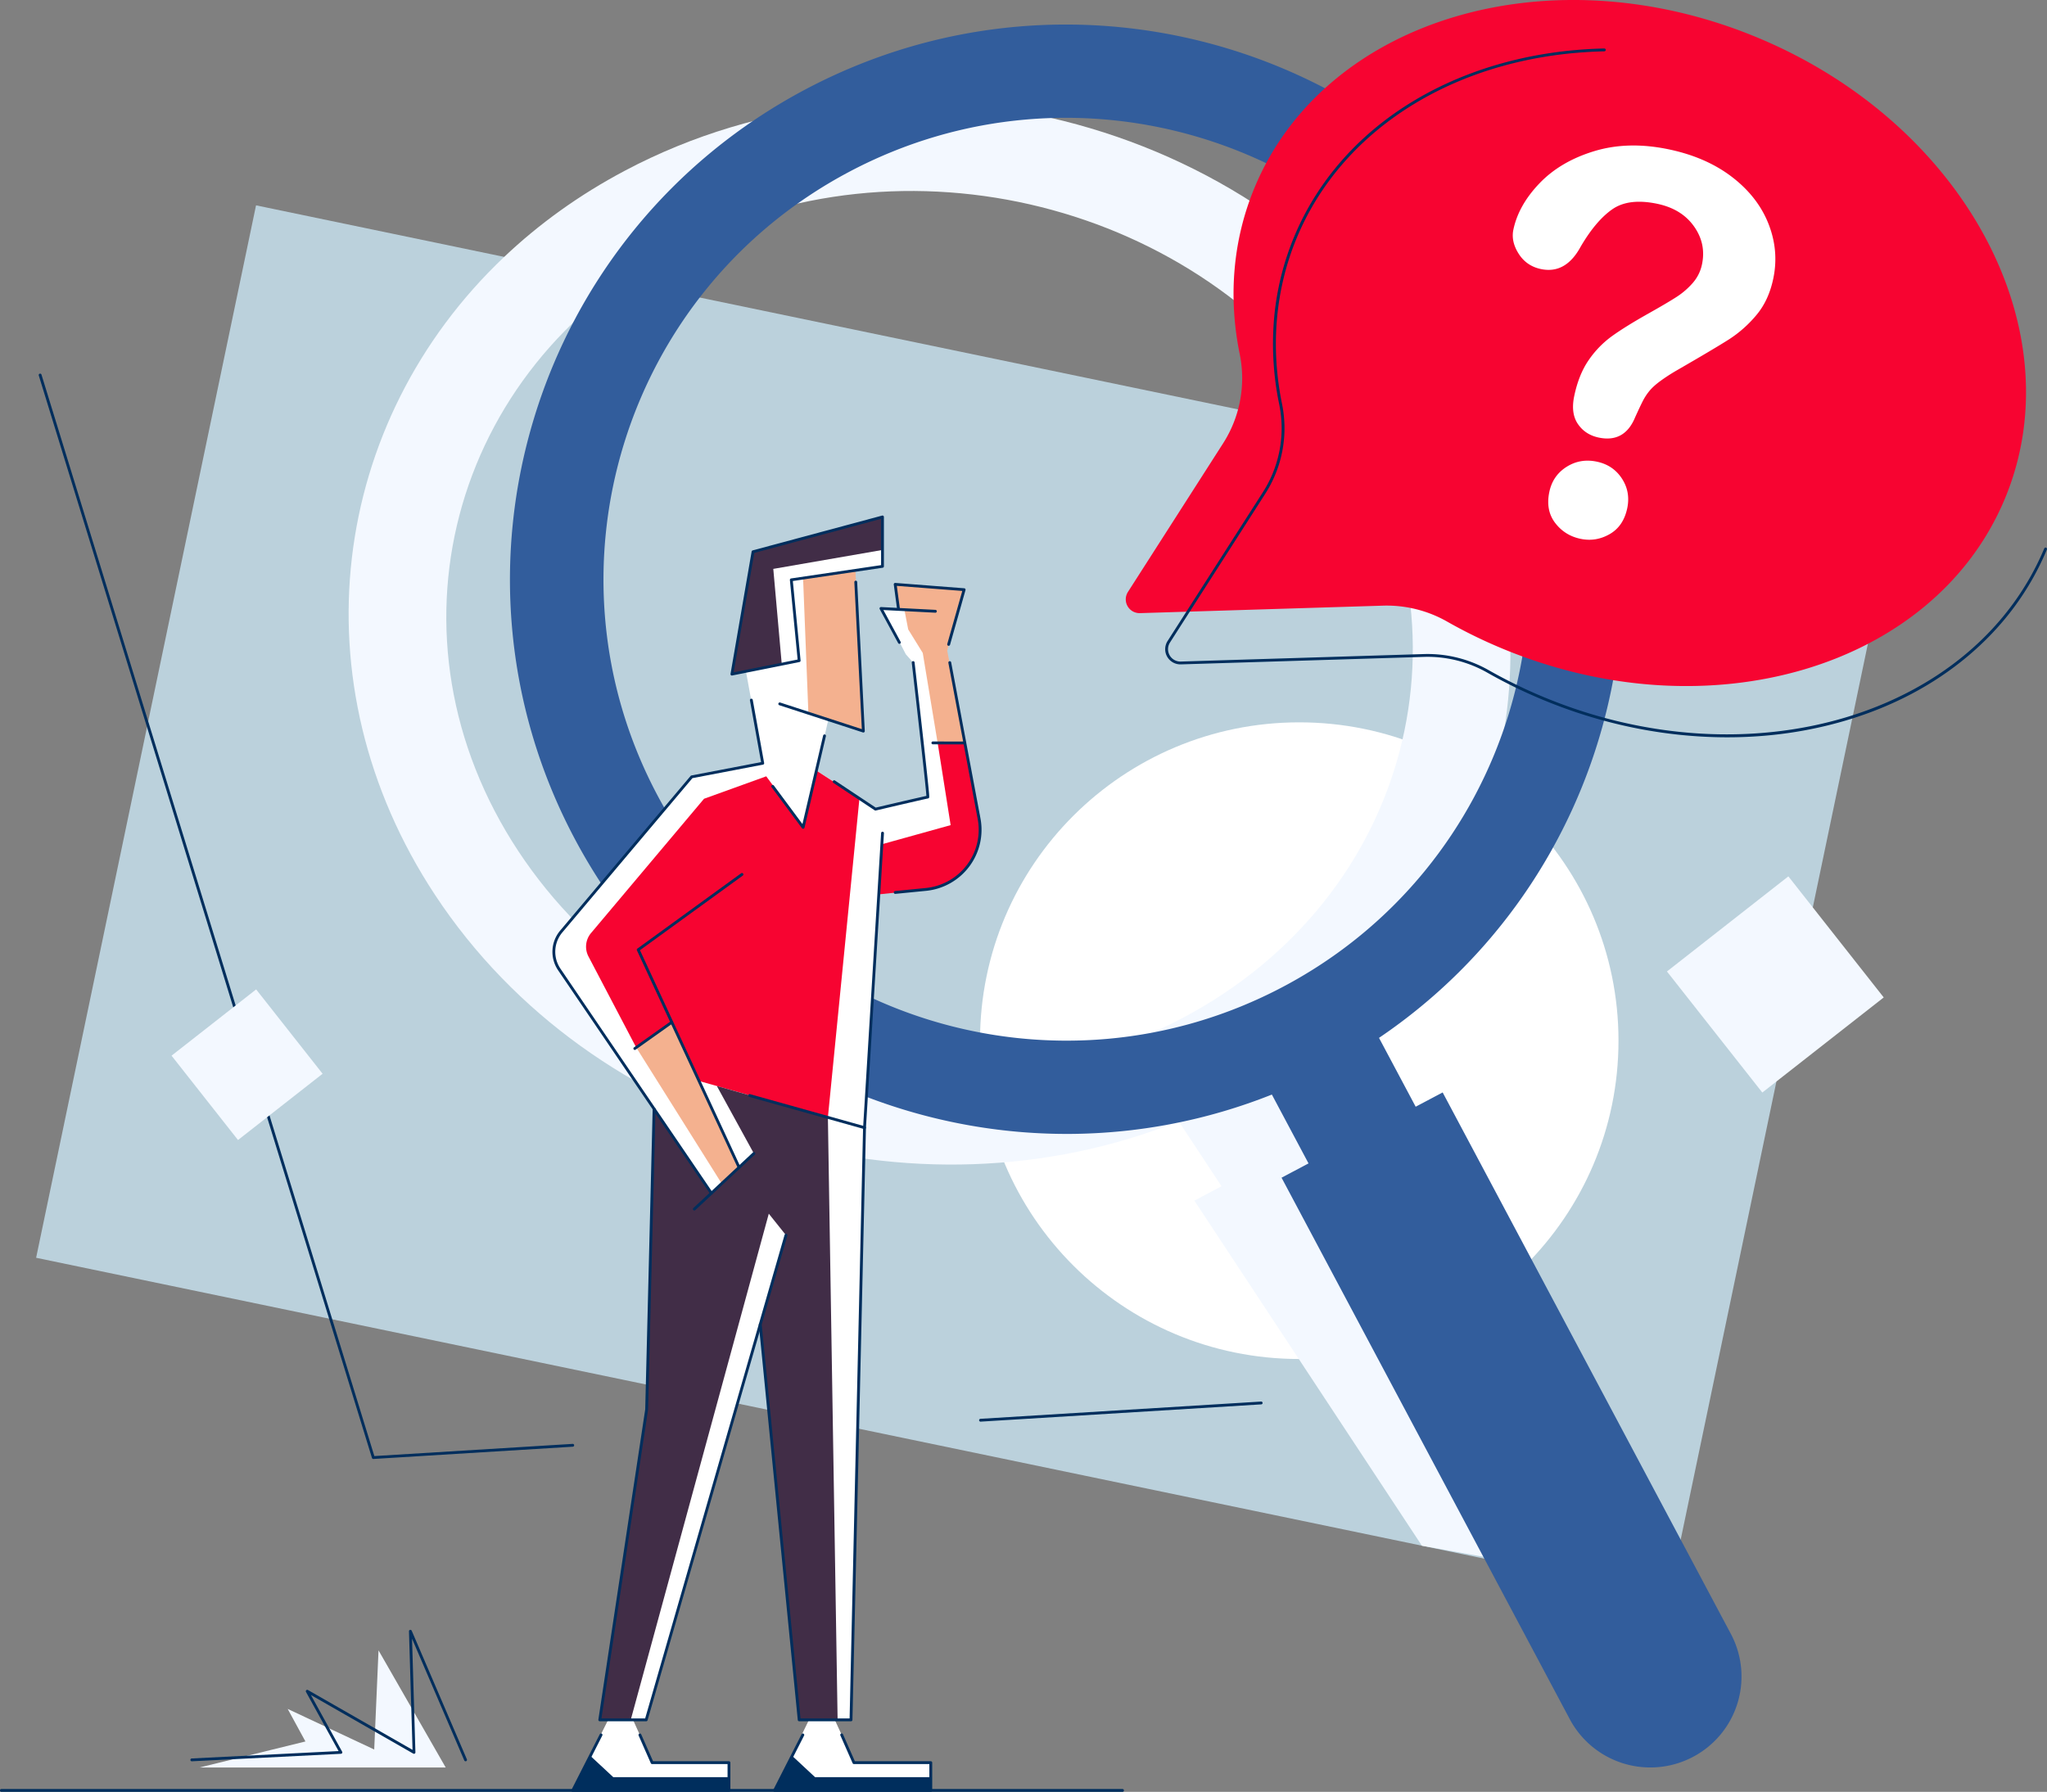 <svg width="474" height="415" fill="none" xmlns="http://www.w3.org/2000/svg"><rect width="100%" height="100%" fill="#808080" stroke="none"/><g clip-path="url(#a)"><path d="M437.327 126.122 59.287 47.56 8.364 291.306l378.04 78.561 50.923-243.745Z" fill="#BBD1DC"/><path d="M300.854 314.75c40.826 0 73.922-33.008 73.922-73.726 0-40.718-33.096-73.727-73.922-73.727s-73.922 33.009-73.922 73.727 33.096 73.726 73.922 73.726Z" fill="#fff"/><path d="M120.009 197.105c-32.432-49.196-16.081-111.672 36.515-139.548 52.596-27.875 121.527-10.596 153.959 38.597S326.565 207.82 273.966 235.7c-52.6 27.879-121.527 10.595-153.957-38.594Zm266.71 171.204-72.608-110.135-6.286 3.331-9.925-15.05c47.199-31.935 64.196-89.447 42.604-140.442-2.972-7-6.577-13.715-10.771-20.062-38.985-59.14-121.848-79.912-185.077-46.398-10.538 5.585-19.868 12.325-27.915 19.954-40.235 38.145-48.47 98.513-15.98 147.795 36.385 55.189 110.982 76.967 172.174 52.385l9.921 15.05-6.288 3.333 52.695 79.936 57.456 10.303Z" fill="#F3F8FF"/><path d="M360.652 73.937C327.305 11.276 249.341-12.556 186.517 20.7c-62.825 33.257-86.723 111.012-53.376 173.673 31.121 58.478 101.102 83.138 161.371 59.132L303 269.45l-6.247 3.308 66.739 125.406a21.066 21.066 0 0 0 5.208 6.368 21.135 21.135 0 0 0 15.452 4.725 21.148 21.148 0 0 0 14.276-7.556 21.037 21.037 0 0 0 4.738-15.411 21.03 21.03 0 0 0-2.369-7.871l-66.738-125.406-6.249 3.307-8.489-15.944c53.709-36.335 72.452-107.958 41.331-166.44ZM152.266 184.25c-27.74-52.121-7.858-116.808 44.403-144.472 52.26-27.663 117.117-7.84 144.856 44.285 27.738 52.126 7.858 116.808-44.404 144.469-52.263 27.661-117.117 7.841-144.855-44.282Z" fill="#325D9C"/><path d="M406.996 8.719c-47.95-19.963-100.076-4.486-116.427 34.58-5.201 12.423-6.152 25.738-3.491 38.759a27.942 27.942 0 0 1-3.877 20.652l-22.018 34.385a3.191 3.191 0 0 0-.086 3.295 3.196 3.196 0 0 0 2.882 1.614l56.337-1.734a28.31 28.31 0 0 1 14.834 3.724c4.081 2.314 8.3 4.378 12.633 6.18 47.949 19.965 100.075 4.483 116.425-34.578 16.35-39.061-9.266-86.913-57.212-106.877Z" fill="#F70431"/><path d="M399.997 170.763c-2.202 0-4.419-.07-6.651-.21-12.284-.771-24.473-3.643-36.227-8.538a116.39 116.39 0 0 1-12.669-6.198 27.98 27.98 0 0 0-14.661-3.681l-56.341 1.736a3.534 3.534 0 0 1-3.179-1.779 3.51 3.51 0 0 1 .095-3.633l22.017-34.385a27.46 27.46 0 0 0 3.834-20.417 69.057 69.057 0 0 1-1.207-19.697 63.808 63.808 0 0 1 4.717-19.256c5.456-13.034 15.157-23.96 28.056-31.596 12.523-7.416 27.639-11.524 43.709-11.878a.322.322 0 0 1 .308.195.327.327 0 0 1-.294.46c-33.087.731-60.359 17.235-71.172 43.072-4.991 11.924-6.193 25.266-3.473 38.57a28.114 28.114 0 0 1-3.923 20.899l-22.018 34.385a2.864 2.864 0 0 0-.077 2.957 2.873 2.873 0 0 0 2.587 1.448l56.341-1.736a28.654 28.654 0 0 1 15.006 3.766 115.768 115.768 0 0 0 12.601 6.163c47.707 19.864 99.742 4.431 115.996-34.402a.33.33 0 0 1 .423-.16.325.325 0 0 1 .183.413c-4.016 9.597-10.22 17.946-18.437 24.814-7.933 6.63-17.398 11.609-28.133 14.798-8.717 2.584-17.909 3.89-27.411 3.89Z" fill="#002E5D"/><path d="M350.436 53.188c.796-3.786 2.817-7.37 6.063-10.75 3.246-3.38 7.475-5.86 12.686-7.438 5.21-1.578 10.932-1.72 17.166-.425 5.794 1.204 10.686 3.334 14.678 6.389 3.991 3.054 6.812 6.667 8.463 10.836 1.651 4.17 2.027 8.407 1.128 12.712-.708 3.387-2.017 6.213-3.929 8.478a27.97 27.97 0 0 1-6.296 5.588c-2.287 1.457-6.346 3.868-12.178 7.231a42.687 42.687 0 0 0-3.946 2.58c-1.016.766-1.804 1.497-2.366 2.19a12.846 12.846 0 0 0-1.416 2.14c-.382.73-.997 2.027-1.845 3.889-1.627 3.988-4.438 5.566-8.433 4.736-2.078-.433-3.685-1.474-4.82-3.123-1.136-1.65-1.425-3.81-.867-6.483.7-3.35 1.825-6.142 3.376-8.374a22.591 22.591 0 0 1 5.486-5.599c2.104-1.499 4.882-3.219 8.333-5.159 3.025-1.701 5.225-3.001 6.602-3.9a17.592 17.592 0 0 0 3.671-3.198 9.37 9.37 0 0 0 2.122-4.3c.667-3.189.041-6.127-1.879-8.814-1.92-2.687-4.76-4.421-8.519-5.203-4.397-.914-7.865-.481-10.404 1.3-2.54 1.78-4.979 4.673-7.318 8.677-2.299 4.223-5.35 5.94-9.152 5.15-2.239-.465-3.963-1.645-5.173-3.538-1.209-1.894-1.62-3.758-1.233-5.592Zm15.562 71.607c-2.438-.507-4.402-1.737-5.892-3.689-1.49-1.953-1.938-4.344-1.346-7.173.524-2.51 1.845-4.44 3.962-5.79 2.117-1.349 4.454-1.757 7.011-1.225 2.519.524 4.458 1.821 5.817 3.892 1.36 2.071 1.777 4.364 1.254 6.879-.584 2.79-1.941 4.795-4.072 6.015-2.131 1.22-4.376 1.583-6.734 1.091Z" fill="#fff"/><path d="m408.079 253.036 28.114-22.026-22.084-28.04-28.114 22.026 22.084 28.04ZM103.205 409.357 87.649 382.23l-.996 22.962-20.036-9.399 4.108 7.538-24.518 6.026h56.998Z" fill="#F3F8FF"/><path d="M107.81 407.92a.328.328 0 0 1-.302-.198l-12.095-28.196.779 26.325a.328.328 0 0 1-.493.294L71.991 392.57l7.235 13.129a.326.326 0 0 1-.11.434.33.33 0 0 1-.155.052l-34.515 1.735a.322.322 0 0 1-.13-.015.318.318 0 0 1-.195-.168.33.33 0 0 1 .163-.444.335.335 0 0 1 .129-.028l33.99-1.709-7.546-13.693a.326.326 0 0 1 .058-.397.327.327 0 0 1 .398-.05l24.215 13.86-.826-27.463a.326.326 0 0 1 .478-.299.328.328 0 0 1 .152.16l12.777 29.79a.326.326 0 0 1-.174.43.353.353 0 0 1-.125.026Zm119.233-78.662a.326.326 0 0 1-.32-.318.328.328 0 0 1 .3-.337l64.992-3.997a.323.323 0 0 1 .238.081.316.316 0 0 1 .077.101.318.318 0 0 1 .016.25.332.332 0 0 1-.064.111.335.335 0 0 1-.226.11l-64.992 3.999h-.021Zm-140.596 8.645a.327.327 0 0 1-.195-.065.326.326 0 0 1-.12-.167L8.975 86.95a.327.327 0 0 1 .222-.399.33.33 0 0 1 .407.207l77.081 250.474 45.923-2.825a.326.326 0 0 1 .342.307.329.329 0 0 1-.302.347l-46.18 2.841-.02.001Z" fill="#002E5D"/><path d="m174.37 127.788-4.888 28.34 3.247-.65 3.889 21.288-16.249 3.113-30.386 35.811a7.122 7.122 0 0 0-.475 8.586l21.962 32.564-1.724 69.595-10.827 71.726h1.99l-8.265 16.512h36.171l-.045-6.356h-17.687l-4.52-10.042 3.076.05 26.394-91.575 9.012 91.45h2.346l-7.958 16.328 35.901.152.2-6.448-17.641.056-4.618-10.018 3.641-.098 3.27-137.233 3.316-54.025 10.709-.873a13.889 13.889 0 0 0 5.529-1.656 13.84 13.84 0 0 0 4.372-3.76 13.792 13.792 0 0 0 2.567-10.966l-7.479-38.702 4.053-14.395-15.784-1.131.571 5.486-3.686.169 5.389 10.432 1.715 1.943 3.377 31.004-11.993 2.928-13.751-8.907 2.714-11.807 8.103 2.441-2.003-37.001 6.445-.952v-11.436l-29.98 8.057Z" fill="#fff"/><path d="m204.211 119.768.138 7.602-25.287 4.387 1.961 22.064-11.519 2.18 4.865-28.209 29.842-8.024Z" fill="#412D47"/><path d="M215.527 411.602h-26.786l-5.308-4.939-4.078 8.01h36.172v-3.071Z" fill="#002E5D"/><path d="m199.919 169.328-1.842-37.229-12.118 1.791 1.23 31.291 12.73 4.147Z" fill="#F4B18F"/><path d="M168.798 411.602h-26.786l-5.309-4.939-4.076 8.01h36.171v-3.071Z" fill="#002E5D"/><path d="m217.125 172.073 3.001 19.03-15.772 4.387-.862 11.653 11.672-1.244c8.497-1.313 13.427-9.701 11.447-18.046l-3.184-15.794-6.302.014Z" fill="#F70431"/><path d="m223.418 172.059-4.077-21.345 3.91-14.147-15.968-1.235.781 5.8 1.353.069.882 4.564 3.372 5.46 3.449 20.848 6.298-.014Z" fill="#F4B18F"/><path d="m188.969 178.428 10.041 6.503-7.305 73.869-29.843-8.441-6.301-13.595-8.237 5.844-11.058-21.083a4.897 4.897 0 0 1 .591-5.424l26.167-31.104 14.404-5.2 8.525 11.554 3.016-12.923Z" fill="#F70431"/><path d="m165.998 251.529 25.707 7.271 2.25 139.525-8.912-.164-8.881-91.942 5.833-20.149-3.975-4.973-31.968 117.228h-7.169l10.826-71.722 1.754-69.763 13.228 19.381 9.875-9.067-8.568-15.625Z" fill="#412D47"/><path d="m147.33 242.609 19.856 31.613 3.934-3.902-15.553-33.556-8.237 5.845Z" fill="#F4B18F"/><path d="M169.483 156.46a.32.32 0 0 1-.252-.116.331.331 0 0 1-.072-.267l4.888-28.341a.33.33 0 0 1 .239-.265l29.976-8.06a.326.326 0 0 1 .379.172.314.314 0 0 1 .034.144v11.442a.332.332 0 0 1-.08.214.332.332 0 0 1-.202.109l-20.807 3.074 1.795 18.41a.333.333 0 0 1-.064.228.33.33 0 0 1-.202.125l-15.575 3.121a.378.378 0 0 1-.057.01Zm5.173-28.407-4.775 27.664 14.817-2.967-1.792-18.426a.33.33 0 0 1 .28-.356l20.835-3.078v-10.73l-29.365 7.893Z" fill="#002E5D"/><path d="M199.918 169.655a.356.356 0 0 1-.102-.016l-19.357-6.305a.327.327 0 0 1 .205-.623l18.902 6.158-1.735-34.04a.333.333 0 0 1 .187-.312.333.333 0 0 1 .25-.013.333.333 0 0 1 .218.292l1.76 34.515a.335.335 0 0 1-.133.277.326.326 0 0 1-.195.067Zm-13.946 22.291a.332.332 0 0 1-.266-.132l-7.039-9.491a.327.327 0 0 1 .071-.459.331.331 0 0 1 .46.071l6.616 8.92 4.792-20.505a.33.33 0 0 1 .266-.248.307.307 0 0 1 .128.004.316.316 0 0 1 .204.145.324.324 0 0 1 .041.247l-4.952 21.191a.322.322 0 0 1-.091.16.32.32 0 0 1-.163.086.254.254 0 0 1-.067.011Zm-21.249 84.727a.328.328 0 0 1-.272-.144l-35.227-51.824a7.628 7.628 0 0 1 .479-9.165l30.209-35.828a.322.322 0 0 1 .19-.111l16.136-3.091-2.581-14.307a.325.325 0 0 1 .265-.38.325.325 0 0 1 .334.145.333.333 0 0 1 .047.119l2.639 14.625a.325.325 0 0 1-.265.38l-16.342 3.131-30.13 35.739a6.97 6.97 0 0 0-.437 8.375L165 276.161a.333.333 0 0 1-.098.463.331.331 0 0 1-.167.049h-.012Z" fill="#002E5D"/><path d="M160.782 280.351a.326.326 0 0 1-.224-.566l13.783-12.87a.334.334 0 0 1 .235-.086.332.332 0 0 1 .316.337.33.33 0 0 1-.101.227l-13.785 12.871a.331.331 0 0 1-.224.087Z" fill="#002E5D"/><path d="M171.136 270.683a.326.326 0 0 1-.298-.19L147.482 220.1a.324.324 0 0 1 .105-.397l24.044-17.457a.33.33 0 0 1 .505.317.33.33 0 0 1-.118.212L148.19 220.07l23.245 50.149a.332.332 0 0 1 .01.25.321.321 0 0 1-.171.184.312.312 0 0 1-.138.03Z" fill="#002E5D"/><path d="M146.998 243.171a.327.327 0 0 1-.191-.594l8.57-6.085a.325.325 0 0 1 .231-.032.326.326 0 0 1 .149.561l-8.569 6.085a.325.325 0 0 1-.19.065Zm55.722-55.446a.33.33 0 0 1-.183-.055l-9.58-6.37a.329.329 0 0 1 .365-.545l9.462 6.291c6.678-1.565 10.611-2.474 11.73-2.709-.15-2.454-2.467-22.837-3.387-30.832a.326.326 0 0 1 .418-.369.322.322 0 0 1 .234.294c.009.078.901 7.824 1.76 15.496.504 4.507.9 8.105 1.174 10.696.531 5.027.511 5.047.375 5.198a.335.335 0 0 1-.217.109c-.398.061-7.428 1.698-12.07 2.788a.371.371 0 0 1-.081.008Zm12.123-3.452a1.118 1.118 0 0 1-.001 0h.001Zm-6.581-35.158a.33.33 0 0 1-.289-.172l-4.266-7.865a.326.326 0 0 1 .139-.446.322.322 0 0 1 .167-.037l12.601.65a.33.33 0 0 1 .314.348.33.33 0 0 1-.349.313l-12.023-.62 3.987 7.352a.334.334 0 0 1 .026.249.316.316 0 0 1-.307.228Z" fill="#002E5D"/><path d="M219.665 149.57a.327.327 0 0 1-.316-.417l3.479-12.291-15.163-1.172.727 5.399a.327.327 0 0 1-.521.293.326.326 0 0 1-.13-.206l-.781-5.801a.32.32 0 0 1 .207-.344.337.337 0 0 1 .144-.022l15.968 1.236a.336.336 0 0 1 .244.138.33.33 0 0 1 .047.277l-3.582 12.675a.329.329 0 0 1-.323.235Zm-12.382 57.456a.326.326 0 0 1-.32-.312.329.329 0 0 1 .288-.341l7.129-.709a13.589 13.589 0 0 0 9.53-5.359 13.524 13.524 0 0 0 2.483-10.626l-6.788-36.155a.324.324 0 0 1 .262-.382.314.314 0 0 1 .245.052.325.325 0 0 1 .137.209l6.789 36.162a14.183 14.183 0 0 1-2.603 11.139 14.238 14.238 0 0 1-4.403 3.856 14.294 14.294 0 0 1-5.587 1.763l-7.134.703h-.028Z" fill="#002E5D"/><path d="M221.252 172.401a1118 1118 0 0 1-5.237-.015.33.33 0 1 1 0-.661c1.927.009 7.01.025 7.377 0a.33.33 0 0 1 .332.305.328.328 0 0 1-.286.348c-.16.019-1.063.023-2.186.023Zm-21.073 89.101a.443.443 0 0 1-.089-.012l-26.589-7.449a.33.33 0 0 1-.227-.404.332.332 0 0 1 .155-.197.33.33 0 0 1 .25-.029l26.205 7.338 4.146-67.814a.328.328 0 0 1 .655.04l-4.17 68.218a.331.331 0 0 1-.329.309h-.007Z" fill="#002E5D"/><path d="M197.05 398.652h-11.992a.334.334 0 0 1-.221-.084.33.33 0 0 1-.106-.211l-9.02-91.576a.328.328 0 0 1 .531-.275.324.324 0 0 1 .123.211l8.996 91.276h11.373l3.121-136.83a.333.333 0 0 1 .339-.324.332.332 0 0 1 .324.338l-3.129 137.152a.308.308 0 0 1-.027.127.325.325 0 0 1-.312.196Z" fill="#002E5D"/><path d="M149.637 398.652h-10.754a.332.332 0 0 1-.136-.029.333.333 0 0 1-.189-.349l10.849-71.871 1.724-69.574a.324.324 0 0 1 .099-.226.326.326 0 0 1 .228-.094h.01a.327.327 0 0 1 .319.336l-1.724 69.595a.267.267 0 0 1 0 .04l-10.795 71.517h10.124l32.29-112.019a.333.333 0 0 1 .402-.208.326.326 0 0 1 .23.389L149.95 398.415a.317.317 0 0 1-.117.17.323.323 0 0 1-.196.067ZM215.534 415h-36.178a.331.331 0 0 1-.28-.155.331.331 0 0 1-.013-.32l6.551-12.87a.328.328 0 0 1 .585.296l-6.307 12.394H215.2v-5.779h-17.464a.336.336 0 0 1-.302-.196l-2.834-6.436a.328.328 0 1 1 .601-.264l2.748 6.24h17.585a.33.33 0 0 1 .329.326v6.436a.322.322 0 0 1-.096.232.322.322 0 0 1-.233.096Zm-46.737 0h-36.171a.332.332 0 0 1-.281-.155.331.331 0 0 1-.013-.32l6.551-12.87a.331.331 0 0 1 .191-.163.324.324 0 0 1 .25.02.324.324 0 0 1 .144.439l-6.303 12.394h35.308v-5.779h-17.468a.33.33 0 0 1-.301-.196l-2.834-6.436a.329.329 0 0 1 .6-.264l2.749 6.24h17.578a.33.33 0 0 1 .329.326v6.436a.322.322 0 0 1-.096.232.322.322 0 0 1-.233.096Z" fill="#002E5D"/><path d="M259.907 415H.328a.33.33 0 0 1-.322-.458.333.333 0 0 1 .19-.178.33.33 0 0 1 .132-.019h259.579a.328.328 0 1 1 0 .655Z" fill="#002E5D"/><path d="m59.313 229.15-19.588 15.347 15.386 19.536L74.7 248.687 59.313 229.15Z" fill="#F3F8FF"/></g><defs><clipPath id="a"><path fill="#fff" d="M0 0h474v415H0z"/></clipPath></defs></svg>
